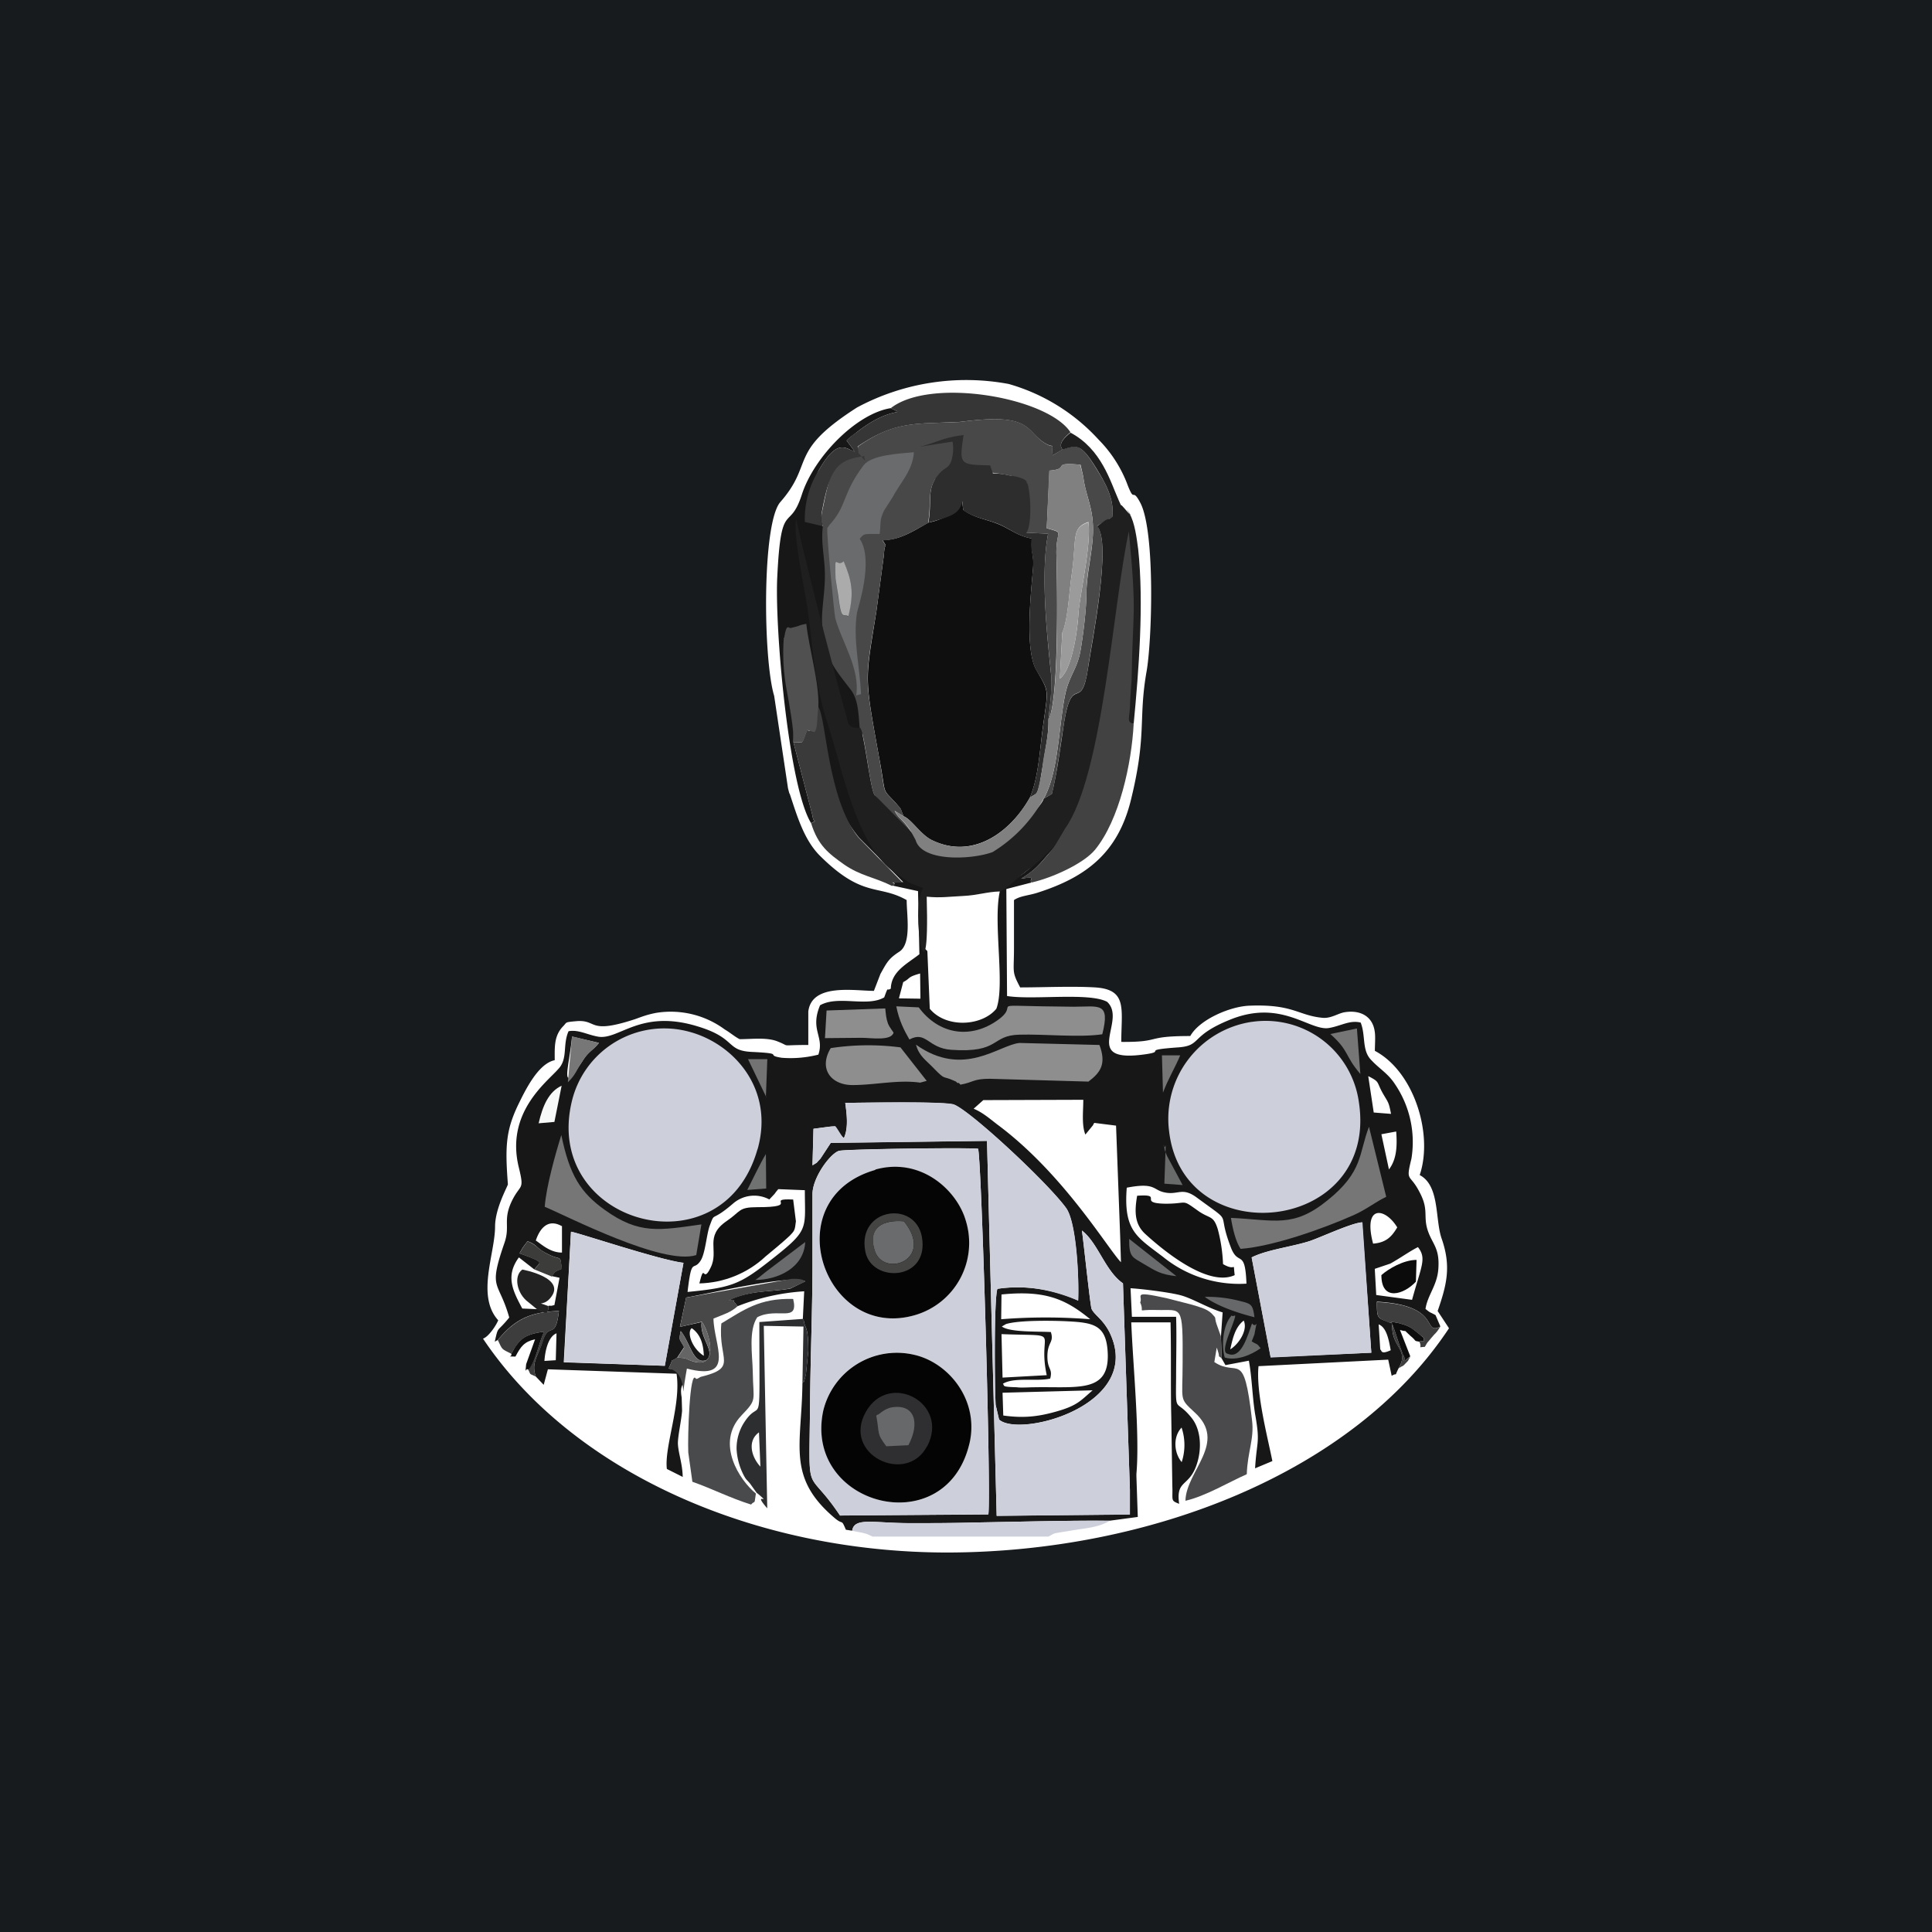 <svg xmlns="http://www.w3.org/2000/svg" width="24" height="24" fill="none" viewBox="0 0 24 24"><rect x="0" y="0" width="24" height="24" fill="#333333" stroke="none"/><g clip-path="url(#a)"><path fill="#181B1E" d="M0 0h24v24H0z"/><path fill="#fff" d="m18 16.5-.141-.214c.111-.322.171-.549.051-.896-.086-.24-.021-.66-.274-.793.171-.505-.069-1.285-.557-1.543 0-.06.008-.171 0-.227-.022-.206-.185-.283-.373-.253-.086.013-.172.082-.283.069-.3-.03-.36-.171-.9-.15-.24.008-.622.171-.737.377-.579 0-.347.077-.857.073 0-.407.081-.652-.326-.677-.283-.017-.643 0-.93 0-.107-.202-.077-.18-.077-.485v-.6c.081-.055.184-.055.3-.094.6-.193.985-.493 1.148-1.131.206-.827.095-1.012.197-1.603.069-.369.112-1.731-.072-2.1-.116-.223-.065.03-.176-.266a1.6 1.6 0 0 0-.347-.527 2.4 2.4 0 0 0-1.115-.69 2.87 2.87 0 0 0-1.885.292c-.87.557-.523.685-.952 1.174-.231.266-.214 1.958-.077 2.408l.172 1.149c.03.116.008.026.03.094.085.257.171.544.36.737.54.54.728.356 1.084.557 0 .19.064.545-.094.643-.133.086-.155.137-.232.275l-.081.21c-.24 0-.772-.099-.815.257v.415c-.377 0-.205.026-.377-.042-.133-.056-.321-.03-.475-.03-.056-.026-.125-.086-.185-.12a1.13 1.13 0 0 0-.857-.206c-.107.021-.163.043-.257.077-.6.197-.459 0-.737.026-.146.013-.107.013-.159.064-.115.12-.103.266-.103.42-.21.043-.372.386-.458.562-.15.317-.159.514-.124.977.012.004-.159.291-.159.527 0 .338-.236.861.039 1.165-.026.065-.12.206-.189.228 1.106 1.65 3.356 2.657 5.773 2.657C14.28 19.28 16.809 18.3 18 16.5"/><path fill="#0F0F0F" d="M11.529 6.493c-.172.099-.364.223-.566.214.069.12.026 0 .017.189l-.094.703c-.141.878-.15.788.034 1.808.095.493.022.369.206.566.086.103.043.034.099.167.098.039.205.219.342.292.515.257.986-.095 1.226-.523.099-.227.12-.536.154-.815.073-.548.095-.48-.072-.77-.146-.25-.069-.944-.043-1.252.017-.198-.03-.189-.013-.382-.185-.034-.275-.124-.429-.184-.15-.06-.287-.073-.424-.172-.026-.214-.086-.505-.03-.71-.064.098-.056.256-.06.376 0 .116 0 .236-.017.352a.85.85 0 0 1-.33.141"/><path fill="#171717" d="M14.683 18.167c-.099-.112-.116-.317-.005-.433a.68.68 0 0 1 0 .433zm-2.22-.583-.009-.283 1.119-.03c-.15.129-.189.189-.446.262-.236.068-.42.085-.664.051m.54-.501-.549.03-.013-.54c.793.03.437-.065.562.51m-.558-.605.052-.03c.163-.051.6-.043.767-.034.326.017.484.047.497.403.017.488-.373.407-.908.416-.065 0-.168.008-.223 0-.197-.005-.146-.018-.172-.043.137-.086.425-.026.588-.065.034-.128-.035-.107-.035-.274 0-.184.086-.171.043-.304-.176-.009-.514.004-.609-.069m0-.398c.532-.052.785.051 1.098.308a7 7 0 0 0-1.106 0l.004-.308zm-1.384-3.797c-.047.034-.021-.047-.077.107-.214.124-.57-.03-.797.098-.129.309.056.386-.021.613a1.4 1.4 0 0 1-.455.039c-.227-.035.065-.052-.377-.073-.321-.017-.184-.171-.668-.317-.712-.219-.973.171-1.235.128-.141-.025-.244-.09-.368-.068-.077.171-.005.343-.129.471-.137.159-.66.54-.488 1.226.072.296.017.188-.095.428-.103.228-.013.3-.085.506-.206.596-.073.454.06.926-.16.197-.133.094-.18.3l.038-.022c.197-.235.373-.347.759-.36-.043.378-.125.12-.206.386-.056.18-.141.262-.081.429l.098.103.052-.193 1.598.055c.06.378-.154.91-.12 1.183l.197.099c-.004-.172-.055-.292-.06-.416 0-.098.043-.283.052-.407l-.005-.163c-.03-.175.035-.137.026-.253-.013-.175.129-.055-.188-.107.077-.167.004-.06.107-.137l.085-.129c-.055-.11-.068-.072-.042-.2.12.145.154.423.32.36.12-.104-.09-.275-.06-.472l-.27.06.078-.365c.257-.042 1.303-.291 1.479-.201l-.185.09c-.235.043-.462.017-.732.128l-.03.018c.128.008.025-.009.072.03l.035.043a2.7 2.7 0 0 1 .827-.185l-.017.343c.004.013.013.017.017.043.008.069.051.043.051.347l-.03.3c-.055.201 0 .026-.043.111-.008.76-.197 1.158.386 1.66.129.115.09.008.154.158l.078.012c.025-.17.265-.094.71-.094.275 0 .545 0 .815-.008.557-.009 1.114-.026 1.672-.022l.351-.047-.017-.501v-.035c.043-.488-.043-1.35-.064-1.881h.488c.009.399 0 .784.009 1.17l.013.857c.008.189-.026.184.085.227-.043-.3.12-.206.215-.48.068-.193.06-.437-.06-.587-.202-.253-.198-.03-.193-.501 0-.245.008-.515 0-.755h-.549l-.017-.355c.141.008.484.051.613.085.146.035.351.163.531.215l-.021.3.008.27.048.085.291-.055c.039.214.043.45.077.66.065.368.022.321 0 .677l.215-.09c-.06-.3-.206-.857-.172-1.179l1.611-.081.043.201c.086-.051.022.034.086-.094.142-.236-.103-.262-.077-.557l-.039-.013c-.145-.06-.154-.034-.154-.257.823.043.557.424.789.308l-.06-.141c-.077-.043-.056-.021-.125-.077.026-.172.142-.287.159-.489.021-.266-.069-.308-.129-.48-.064-.188.018-.257-.107-.488-.12-.232-.171-.112-.098-.408a1.28 1.28 0 0 0-.206-.93c-.086-.132-.193-.188-.296-.3-.115-.12-.064-.3-.128-.462-.137-.035-.245.043-.399.068-.24.034-.587-.36-1.217-.107-.514.206-.352.326-.652.347-.484.035-.132.047-.41.086-.815.116-.215-.416-.472-.652-.223-.12-.918-.02-1.243-.072l-.009-1.329.313-.081c-.043-.043.086-.086-.129-.047.168-.103.223-.172.322-.288.111-.128.141-.128.248-.3-.05-.042 0-.072-.05.03-.12.03-.044.052-.125.12l-.022.018c-.347.257-.094.158-.308.325-.103.086-.305.215-.433.176.257 0 .043-.017.103.077-.086.386.068 1.166-.043 1.457-.18.219-.626.244-.827 0l-.03-.716c-.069-.072-.026 0-.06-.107-.017-.051-.013-.06-.017-.115-.018-.189-.022-.429.077-.57-.274-.103-.107-.086-.322-.227-.951-1.672-.655-1.642-.553-1.646.378 0-.188-2.563-.428-2.614-.004-.236-.171-.476-.043-.699.223-.386.326-.279.454-.214l-.111-.15c.064-.065.081-.065.137-.112.429-.334.613-.188.412-.291-.43.068-.956.608-1.106 1.076-.154.475-.257.042-.304 1.011-.035.626.14 2.619.42 3.069.085-.052.03.017.017-.095l-.236-.908c.017-1.616.09.278.81 1.178l.553.557c-.257 0-.039-.008-.133.043l.317.069.017.784c-.154.12-.351.214-.355.429zM10.5 13.7c.214 0 1.213-.021 1.345.022.193.06 1.166.964 1.398 1.285.128.176.162.879.15 1.149a1.8 1.8 0 0 0-1.003-.146c-.043.129-.035 1.17-.022 1.44l.043.184c.257.232 1.809-.184 1.372-1.084-.086-.167-.189-.214-.223-.291-.017-.043-.099-.832-.12-.973.201.154.287.501.51.656l.086 2.563v.308l-1.655.017-.12-4.658-1.941.025-.129.197c-.073.073-.008.026-.098.082l.012-.454c.408-.052.163-.043.378.115.055-.12.038-.287.017-.437m3.415 1.654.01.326c-.16-.163-.717-1.105-1.54-1.714-.094-.073-.184-.15-.29-.193l.12-.107 1.242-.004c0 .141-.022.317.026.432l.098-.12c0-.012.009-.017.013-.025l.27.034zm-2.747-2.957.052-.197c.098-.051.043-.06.21-.107l.004.313-.266-.004zm.982 1.873c.043.129.163 4.256.128 4.543l-1.843.013c-.428-.639-.385-.159-.372-1.38.004-.583.03-1.17.03-1.753v-.857c0-.21.223-.51.33-.54.072-.022 1.594-.043 1.727-.026m-5.237 2.297-.009.33-.141.009c.008-.116.043-.3.15-.343zm1.68-.068c.111.077.145.201.15.343-.146-.09-.215-.292-.15-.343m-.335.467-1.255-.043.09-1.62c.051-.004 1.08.343 1.397.386zm-1.405-1.114.098.021-.064.339c-.051.012-.021.008-.073.008 0 .129-.064.077-.137.043l-.189-.008c-.115-.215-.214-.403-.042-.635l.192.15c.065-.098.159-.077-.184-.201.043-.082.052-.086.099-.15.124.043.103.085.235.15.189.103.168 0 .189.193-.116.043-.073.043-.129.09zm.128-.622v.33c-.145 0-.248-.098-.325-.15.05-.15.15-.274.32-.18zm1.56.819c.052-.45.069-.245.163-.39.06-.095.073-.335.116-.442.064-.171.008-.025.291-.27a.4.4 0 0 1 .446-.047l.064-.068.022-.03.025-.03.33.013c0 .501.065.488-.458.895-.352.275-.463.317-.999.369m-1.435-3.172.334.078c-.077.098-.129.102-.202.222-.3.463-.167.077-.132-.3m10.02 3.575c.102.038.128.205.15.321-.13.06-.108 0-.13-.009zm-1.843.308c.03-.133.06-.274.167-.355.051.107-.047.278-.163.355zm.265-1.14c.193-.098.51-.133.729-.206.167-.06.514-.222.643-.23l.115 1.62-1.25.055-.237-1.243zm1.509-.171c-.129-.489.15-.45.3-.202-.069.116-.137.189-.3.202m.484.698-.445-.06-.018-.325.193-.065c.137-.077.227-.145.343-.205.111.141.043.231-.073.655m-2.683-1.277c.489.36.245.137.429.617.094.258.18.009.197.459a1.5 1.5 0 0 1-1.033-.33c-.325-.249-.497-.322-.454-.862.351-.068.326.026.459.056.175.043.222-.068.402.06m2.486-.814c.013.171.009.343-.09.471l-.094-.437zm-.343-.686c.142.073.095.064.176.21.069.12.073.103.103.257l-.215-.017-.068-.45z"/><path fill="#CDCFDB" d="m14.036 18.506-.086-2.563c-.223-.155-.309-.502-.51-.656.021.141.103.93.12.973.034.073.141.128.223.291.437.9-1.114 1.316-1.372 1.085l-.043-.185c-.012-.27-.021-1.311.022-1.44.36-.06.711.022 1.003.146.013-.27-.017-.973-.15-1.153-.232-.317-1.204-1.221-1.397-1.286-.133-.038-1.136-.021-1.346-.017.021.15.043.317-.017.437-.03-.021-.095-.15-.112-.15l-.265.035-.013.454c.085-.056.025-.009.098-.082l.129-.197 1.941-.025.12 4.658 1.655-.017zM9.41 14.28c.215-.755-.3-1.316-.844-1.462a1.18 1.18 0 0 0-1.461.857c-.373 1.53 1.868 2.152 2.305.6zm6.138-1.586a1.217 1.217 0 0 0-1.025 1.359c.176 1.525 2.61 1.268 2.357-.365a1.17 1.17 0 0 0-1.328-.994z"/><path fill="#CDCFDB" d="M12.043 17.931c-.292 1.243-2.057.772-1.817-.402a.935.935 0 0 1 1.127-.7c.428.1.814.567.685 1.102zm-1.17-3.398c.565-.159 1.02.257 1.127.643a.935.935 0 0 1-.622 1.157c-1.14.347-1.757-1.44-.505-1.8m1.277-.262c-.129-.017-1.655.005-1.727.026-.107.03-.33.33-.33.536v.861c0 .583-.026 1.17-.03 1.753-.013 1.222-.052.742.372 1.38l1.843-.017c.035-.283-.085-4.41-.128-4.543z"/><path fill="#484848" d="M10.222 6.536c-.026.201.021.377.025.583.005.227-.047.471-.034.634.034.424.137.531.352.81.102.129.098.321.115.48.056.013.12.703.18.827l.352.429c.094.107.03.064.158.137a.9.9 0 0 0-.128-.206c-.065-.077-.078-.068-.129-.158l.112.068c-.052-.128-.01-.064-.1-.167-.183-.197-.115-.073-.205-.566-.184-1.02-.18-.93-.034-1.808l.094-.703c.009-.189.052-.069-.017-.184.202.004.39-.12.566-.215.043-.257-.009-.394.09-.548.321.184-.052-.227.921-.043.365.064.069.561.21.711l.27.013c-.094.489-.017 1.226.035 1.723.017.184-.013.42-.03.587.128-.231.11-1.611.098-2.048-.008-.318.112-.262-.12-.33l.034-.716c.275-.022-.004-.107.386-.073l.034.15c.03.249.133.386.12.711-.012.258-.077.485-.081.733 0 .193-.039.515-.073.712-.039.227-.137.308-.188.535-.086.403-.082.978-.27 1.308l.102-.06c.065-.266.103-.588.15-.879.103-.643.215-.111.3-.694.043-.313.296-1.543.112-1.757l.188-.108c.03-.227-.094-.437-.197-.6-.193-.317-.24-.3-.424-.24l-.12.073c-.013-.205.043-.043-.142-.184-.192-.154-.17-.339-.972-.236l-.039.005-.33.012c-.411.013-.617.073-.934.292-.017.214-.223-.33-.429.728-.03.138-.043.185-.008.262"/><path fill="#201F20" d="M13.2 5.585c.18-.056.227-.078.42.235.103.167.227.377.197.6-.064.047-.021.009-.085.043l-.103.073c.184.206-.065 1.44-.112 1.757-.085.579-.197.052-.3.69-.043.292-.085.613-.15.879l-.103.06c-.004.073-.424.514-.655.6-.497.18-.673.162-.995-.193l-.454-.459c-.06-.128-.128-.814-.18-.827-.18 0-.133-.077-.184-.21 0 .009-.472-1.744-.604-2.383-.052.129.107.896.137 1.089.077.506.068.891.27 1.508.158.476.343 1.487.827 1.8.214.133.073.086.343.185-.18.278.085 1.572.043.107.171.017.27 0 .454-.009s.287-.051.454-.056c.086-.03.129-.094.33-.252.28-.204.505-.473.656-.785.501-1.65.355-1.011.677-1.045.064-.665.128-1.5.056-2.169-.018-.137-.043-.334-.107-.441-.116-.167.128.158-.073-.077-.065-.078-.005.03-.06-.086-.107-.24-.215-.639-.6-.844-.077.06-.159.14-.099.21"/><path fill="#CED0DC" d="M8.49 15.686c-.317-.035-1.346-.386-1.397-.386l-.086 1.62 1.252.047.231-1.277z"/><path fill="#CDCFDB" d="m15.548 15.621.236 1.243 1.251-.06-.11-1.62c-.134.009-.48.172-.648.232-.219.072-.536.107-.729.205"/><path fill="#030403" d="M12.043 17.931c.124-.536-.257-1.003-.686-1.101a.94.94 0 0 0-1.131.698c-.245 1.179 1.525 1.642 1.817.403"/><path fill="#050506" d="M10.873 14.533c-1.251.36-.634 2.147.506 1.8A.934.934 0 0 0 12 15.172c-.107-.386-.561-.802-1.127-.643z"/><path fill="#414241" d="M13.23 10.294c-.103.172-.111.202-.223.335-.098.115-.154.184-.325.287.218-.034.09.004.133.047.248-.056.642-.231.788-.407.304-.373.454-1.072.48-1.564-.086-.018-.056-.069-.047-.193 0-.095.021-.33.021-.343.013-.9.069-.78-.034-1.856-.197.9-.321 3.034-.793 3.694"/><path fill="#4A4A4C" d="m15.176 16.873-.01-.274-.055-.155c-.03-.094.009-.055-.06-.128-.06-.06-.171-.086-.257-.112l-.3-.077c-.446-.098-.291-.03-.33.052.064.145-.073.085.206.094.313.009.325-.086.321.651 0 .489-.047.438.146.618.42.377-.103.728-.111 1.101.248-.056.548-.236.762-.33.009-.279.095-.437.065-.673-.103-.9-.172-.523-.468-.72l.03-.18.01.03c.046.137-.022.039.05.103"/><path fill="#494A4C" d="m8.55 18.043.051.364c.245.086.467.201.729.283.051-.06.038.021.06-.137-.202-.163-.506-.626-.18-.969.201-.21.146-.171.141-.549-.004-.205-.055-.505.056-.672.249-.129.519.077.446-.227-.42-.013-.617.14-.892.304-.043.454.215.548-.257.664-.017.009-.051.034-.06.021-.077-.124-.103.73-.094.918"/><path fill="#363636" d="M11.066 5.07c.201.103.017-.043-.412.291-.056.043-.073.043-.137.112l.111.15c-.128-.064-.231-.172-.454.214a1.14 1.14 0 0 0-.176.647l.223.052c-.034-.077-.021-.129.005-.262.094-.467.188-.565.514-.608-.017.017.043.111-.043 0-.051-.073-.021.013-.043-.12.322-.215.527-.279.943-.292l.326-.013.038-.004c.806-.103.78.086.973.236.184.137.129-.022.142.184l.124-.073c-.06-.068.021-.15.098-.214-.287-.437-1.74-.686-2.232-.3"/><path fill="#2D2D2E" d="M12.793 9.909c.09-.06.086-.026.124-.18l.043-.258c.026-.18.068-.342.064-.531.017-.167.052-.403.03-.587-.051-.497-.128-1.234-.034-1.723l-.27-.013c.069-.094.056-.463.017-.6 0-.008-.013-.013-.013-.026-.004-.051-.171-.081-.214-.085a1 1 0 0 0-.206-.026l-.034-.099c-.382-.008-.386-.008-.33-.377-.274.035-.334.095-.549.146l.412-.064a.5.5 0 0 1-.022.257c-.047.098-.085.047-.193.206-.098.154-.042.291-.085.544.278-.077.386-.103.42-.266l.013.112c.137.094.274.107.428.167.15.06.24.15.42.184-.017.197.034.184.017.381-.025.309-.102 1.003.043 1.256.172.287.146.219.073.772-.034.274-.056.582-.154.81"/><path fill="#393A39" d="m9.857 9.223.236.909c.013.111.073.043-.017.094.086.278.218.377.411.514.206.142.373.155.596.266.094-.056-.129-.043.129-.043l-.549-.561c-.39-.489-.399-1.509-.501-1.625-.018.107-.013.232-.026.27-.021.077-.026.047-.111.022-.086.214-.026.137-.172.154z"/><path fill="#8E8E8E" d="M11.931 13.474c.167-.03.155-.073.365-.073l1.225.035c.155-.116.223-.223.137-.455l-.994-.025c-.257.025-.694.441-1.286.021.043.146.116.184.219.291.154.159.107.09.249.155l.03.013c.004.004.021.025.025.017.005-.009.022.013.03.021"/><path fill="#8E8E8E" d="M11.134 12.501c.035.18.099.3.163.412.21-.112.227.107.519.128.613.043.488-.18.848-.188.305-.009.75.038 1.029-.005.103-.407-.043-.342-.356-.342-1.256-.009-.574-.069-.981.192-.322.206-.699.146-.943-.184z"/><path fill="#767676" d="M6.973 14.1c-.069.219-.189.643-.206.891.287.12 1.47.733 1.882.6l.064-.381c-.519.073-.772.128-1.2-.18-.3-.214-.437-.429-.54-.93m8.318 1.029c.022.137.06.295.12.385.399-.03 1.02-.248 1.406-.42.154-.068.27-.163.403-.227l-.214-.87c-.129.334-.069.557-.519.917-.424.343-.651.24-1.196.215"/><path fill="#121212" d="M15.129 15.274c-.056-.184-.099-.128-.249-.235-.21-.15-.116-.086-.399-.086-.364-.005-.008-.124-.355-.099-.035.202-.03.352.098.472.219.201.78.668 1.114.514-.025-.189.03-.034-.145-.137a2 2 0 0 0-.064-.429"/><path fill="#111011" d="M8.687 15.943c.306-.007.6-.126.823-.335.094-.077.227-.188.3-.257.06-.064.064-.064.077-.18l-.034-.27c-.365-.017.107.095-.446.095-.236 0-.201.05-.377.17-.287.194-.094.365-.202.58-.102.214-.072-.086-.141.2z"/><path fill="#CDCFDB" d="m10.586 19.016.128.025c.193.052-.192-.064.06.017l.065.03h2.185c.09-.051.065-.038.193-.06l.185-.03c.128-.017.274-.038.385-.107-.557-.004-1.114.013-1.671.022q-.41.01-.814.008c-.45 0-.69-.077-.716.095"/><path fill="#8E8E8E" d="m11.43 13.449.082-.022-.326-.416a3.1 3.1 0 0 0-.866.009c-.154.253 0 .459.27.459.279 0 .57-.069.84-.03"/><path fill="#505050" d="M9.737 7.92q-.025.328.035.651c.025.129.098.532.085.652.146-.017.086.06.172-.154.085.025.09.055.111-.022.013-.038.013-.163.026-.27.013-.291-.116-.72-.15-1.028-.099.021-.052.012-.12.034l-.069.017c-.03.013-.055-.073-.085.12z"/><path fill="#2D2E30" d="m9.428 17.786.018.433c-.112-.12-.168-.322-.013-.429zm-.021.763c.201.171-.077-.043.124.188l-.043-2.267.493.009-.013.707c.043-.086-.012.085.043-.107l.03-.3c0-.309-.043-.283-.051-.352 0-.026-.013-.03-.017-.043l-.54.039c0 1.487.034.891-.197 1.26A.6.6 0 0 0 9.15 18a.8.8 0 0 0 .086.321c.034.065.034.052.081.108l.086.12z"/><path fill="#484848" d="M8.717 16.419c.073.077.24.582-.094.497-.146-.043-.052-.043-.214-.052-.1.077-.026-.03-.103.137.287.047.115.617.227 0 .613.159.334-.295.33-.621.133-.056.21-.073.3-.154l-.034-.043c-.048-.043.051-.022-.073-.03q.015-.008.03-.013c.27-.116.497-.09.728-.133l.189-.086c-.013-.008-.026-.042-.172-.034l-1.307.232-.077.364z"/><path fill="gray" d="M13.196 7.86c.073-.163.085-.519.12-.742.06-.441-.009-.561.205-.634.035.27-.09.823-.124 1.119-.004.171-.073.715-.231.827zm.3-.493c0-.249.068-.48.081-.729.013-.325-.09-.467-.12-.715l-.038-.15c-.386-.035-.107.051-.386.073l-.03.715c.231.064.111.013.12.33.013.437.034 1.817-.099 2.049.005.188-.042.351-.068.531a2 2 0 0 1-.043.257c-.034.155-.03.12-.12.18-.24.429-.711.785-1.226.523-.137-.073-.244-.253-.343-.291l-.107-.069c.047.09.06.082.129.159.056.068.077.111.128.205.077.275.699.245.956.15.265-.162.484-.391.634-.664.189-.33.185-.9.27-1.307.052-.227.15-.309.189-.536.034-.197.073-.514.073-.711"/><path fill="#6A6B6D" d="M10.478 6.973c.107.236.133.386.056.686-.064-.043-.081.068-.129-.279 0-.038-.025-.167-.025-.188-.013-.36.004-.138.098-.22m.202-.279c.056-.068.043-.06.248-.06.017-.162-.004-.162.052-.287l.115-.18.013-.025.026-.043c.086-.142.206-.279.219-.48-.197.017-.527.034-.626.163-.257.342-.206.484-.394.707-.069.085.012-.026-.056.073-.009.098.086 1.062.099 1.118.077.287.312.63.26.96l.06-.017c-.016-.351-.102-.677-.05-1.011.008-.052.214-.648.034-.918"/><path fill="#8E8E8E" d="m11.1 12.827-.03-.043c-.017-.03-.017-.02-.039-.068-.025-.073-.025-.107-.034-.189l-.729.026-.02.343.458-.004c.111 0 .368.043.394-.065"/><path fill="#9B9B9C" d="m13.196 7.86-.03.57c.158-.111.227-.656.231-.827.034-.296.159-.849.124-1.114-.214.068-.146.188-.206.63-.034.223-.047.578-.12.741"/><path fill="#2F2F31" d="M11.516 17.97c.287-.54-.472-.943-.759-.433-.304.532.502.918.759.429z"/><path fill="#6A6B6D" d="M11.229 15.171c-.257-.021-.455.073-.365.36.108.352.755.12.365-.36"/><path fill="#444443" d="M11.229 15.172c.39.48-.257.711-.364.36-.086-.288.11-.386.364-.36m-.48.372c.073.399.801.373.703-.18-.086-.462-.806-.355-.703.18"/><path fill="#3D3D3D" d="M6.184 16.646c.06.128.043.107.167.171.095-.171.159-.244.407-.274-.068.146-.102.373-.197.471.039.069 0 .043.095.086-.06-.167.025-.249.085-.429.077-.265.159-.008.202-.385-.386.012-.562.128-.759.36"/><path fill="#3E3E3E" d="M17.375 16.997c.064-.043.042-.013.085-.06.056-.06.009 0 .06-.085-.137.102-.043.042-.09-.022l-.051-.137c-.035-.103-.056-.176-.095-.274.24.038.258.09.4.197.012.094.016.017-.052.051.042.086-.035.069.068.064.043-.077.026-.042.077-.107.069-.085.052-.043.116-.145-.231.115.034-.266-.788-.305 0 .219.008.193.154.258q.02-.002.038.008c-.025.296.215.322.078.557"/><path fill="#67686A" d="M10.886 17.589c.043.235 0 .21.124.377l.274-.013c.146-.274.082-.514-.201-.471-.107.017-.172.102-.18.09l-.022.017z"/><path fill="#222" d="M6.677 16.269c.073.03.137.085.137-.043-.171-.069-.073.008.017-.095.228-.257-.342-.36-.342-.36-.112.078-.069.3.072.403z"/><path fill="#0B0B0B" d="M17.16 15.84c0 .334.283.24.429.081l.008-.27c-.163 0-.351.112-.437.189"/><path fill="#3C3C3B" d="m6.643 15.771.21.086c.051-.051.008-.051.128-.094-.025-.193-.004-.09-.193-.193-.132-.069-.111-.103-.235-.15-.043.06-.056.069-.099.15.343.128.249.103.184.201z"/><path fill="#ABABAC" d="M10.479 6.973c-.095.086-.112-.141-.099.219l.03.188c.043.343.06.236.129.274.073-.295.043-.445-.06-.685z"/><path fill="#777" d="M7.054 13.445c.103-.1.107-.155.184-.266.078-.12.125-.129.202-.223l-.334-.082z"/><path fill="#767676" d="M16.526 12.845c.24.214.171.26.373.497l-.043-.566z"/><path fill="#6A6B6D" d="M9.377 15.9c.287 0 .609-.15.626-.471l-.493.373c-.052.042-.086.072-.133.102z"/><path fill="#696A6A" d="M15.215 16.864c.145.043.325-.03.445-.116-.056-.072-.038-.038-.111-.085l.034-.086c.043-.253.034-.056-.03-.137-.056.159-.133.437-.291.381-.013-.013-.099.022.008-.257.125-.326.06-.184.03-.223-.111.12-.128.373-.086.523"/><path fill="#6A6B6D" d="m14.614 15.853-.587-.463c-.004.232.043.227.184.313.146.086.206.129.403.15"/><path fill="#67686A" d="M15.583 16.363c-.021-.176-.047-.167-.214-.21a1.6 1.6 0 0 0-.403-.043c.15.111.394.197.617.253"/><path fill="#F7F9F9" d="m6.69 13.954.197-.017.09-.45c-.158.073-.236.245-.287.472z"/><path fill="#0D0D0D" d="m17.52 16.851-.129-.33c.108.035.022-.025.129.073.086.069.034.06.111.073.069-.034.065.043.052-.051-.137-.107-.159-.159-.399-.197.039.098.06.17.095.274l.05.137c.052.064-.042.124.087.021z"/><path fill="#101010" d="M6.351 16.817c.018.043-.077.03.052.035.068-.129.111-.185.244-.215l-.111.309c-.013.154-.013.038.03.068.09-.098.124-.325.193-.471-.249.03-.313.099-.408.274"/><path fill="#737374" d="m9.514 13.629.018-.472h-.24l.227.472z"/><path fill="#656565" d="M8.413 16.864c.159.009.064.013.214.052.33.085.163-.42.09-.497-.03.2.18.372.06.475-.171.065-.201-.214-.321-.36-.03.129-.013.09.043.206l-.086.129z"/><path fill="#767676" d="M14.447 13.573c.064-.172.154-.317.214-.463h-.227z"/><path fill="#707272" d="M9.514 14.336c-.077.128-.158.304-.231.446l.235-.018z"/><path fill="#696A6A" d="m14.464 14.704.227.017-.193-.36a1 1 0 0 1-.03-.077c-.021-.141-.017.017.013-.056z"/></g><defs><clipPath id="a"><path fill="#fff" d="M0 0h24v24H0z"/></clipPath></defs></svg>